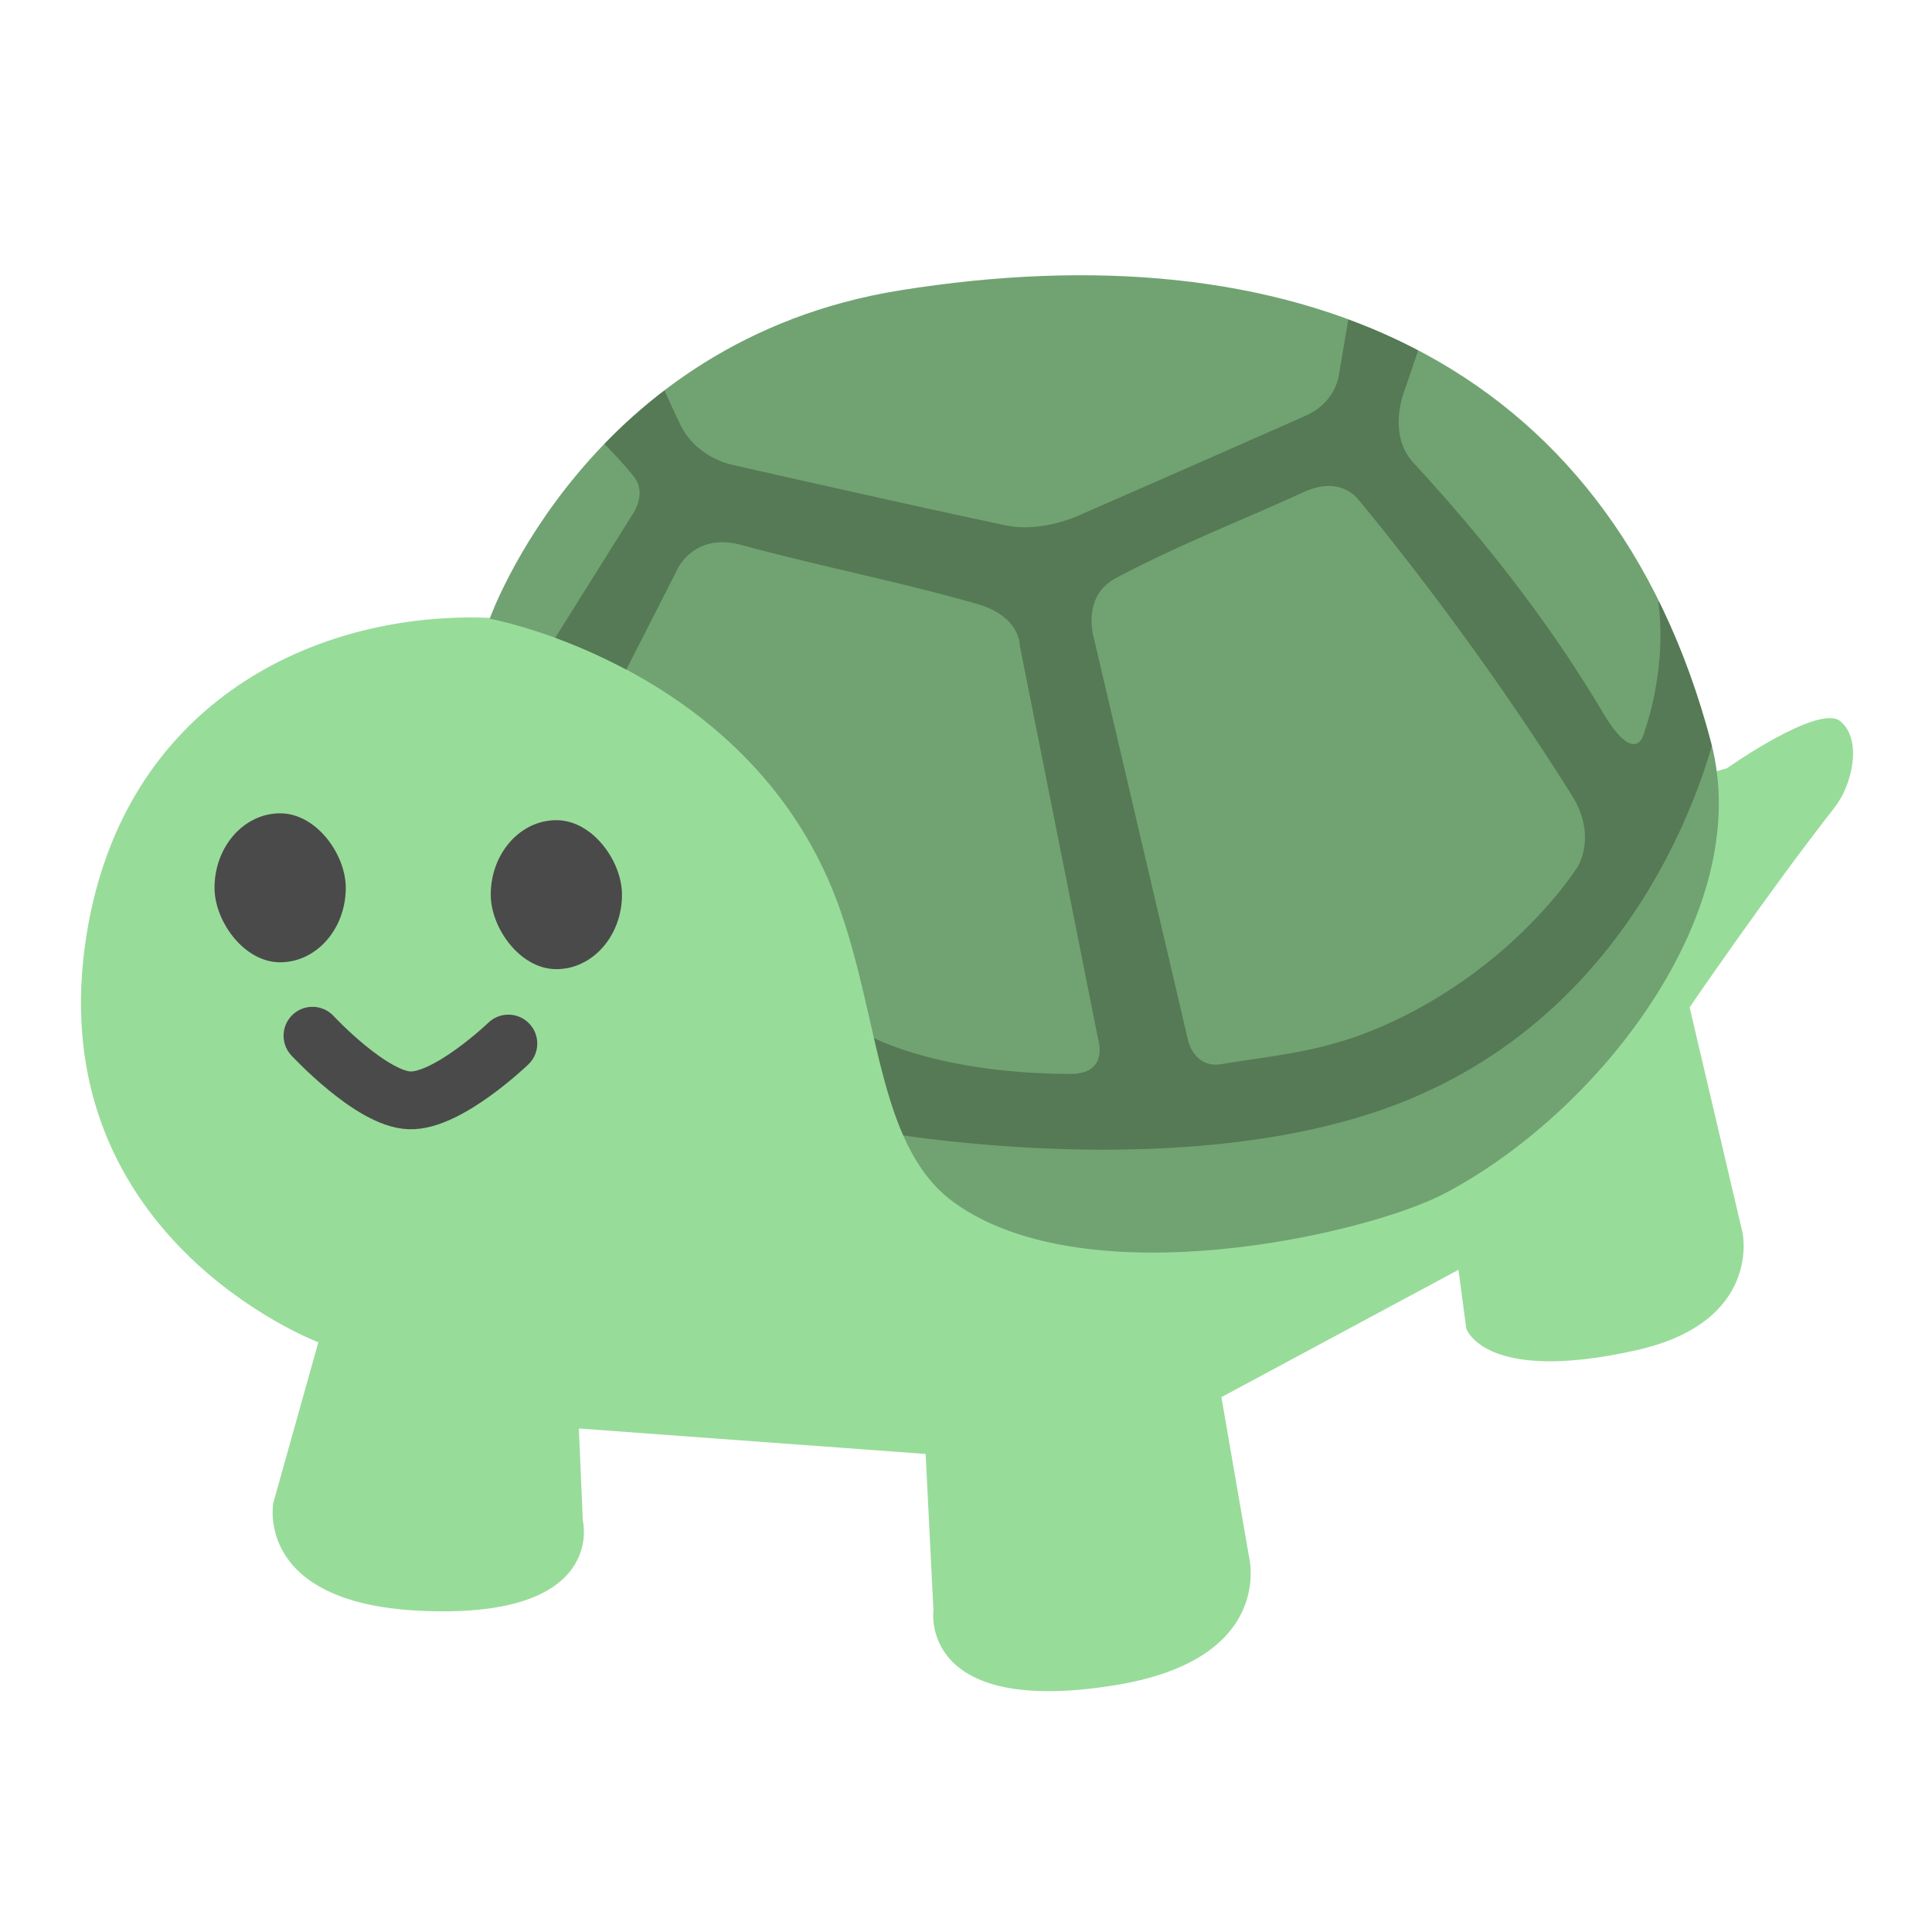<svg xmlns="http://www.w3.org/2000/svg" id="svg16" version="1.1" viewBox="0 0 192 192"><defs id="defs4"><style id="style2">.a{fill:none;stroke:#b1b5bd;stroke-linecap:round;stroke-linejoin:round;isolation:isolate;opacity:.63}</style></defs><path id="path829" d="m27.159 149.36 4.478-15.965S3.567 122.814 8.664 92.513c3.74-22.232 21.739-31.15 38.158-31.15C79.306 61.367 87.12 100.3 87.12 100.3l84.491-23.946s9.152-6.466 11.291-4.672c2.194 1.838 1.182 6.314-.584 8.566-6.486 8.272-14.406 19.857-14.406 19.857l5.256 22.388s1.97 8.863-10.512 11.681c-15.143 3.419-16.938-2.141-16.938-2.141l-.778-5.84-23.557 12.653 2.726 15.77s2.778 10.23-13.238 12.849c-19.577 3.2-18.106-7.398-18.106-7.398l-.778-15.575-34.459-2.53.39 9.15s2.504 9.918-16.354 8.955c-16.296-.833-14.406-10.708-14.406-10.708z" style="fill:#98dc9a;stroke-width:.957"/><path id="path831" d="M48.666 61.488s9.775-27.668 40.79-32.636c38.53-6.171 70.431 6.316 80.598 44.971 4.411 16.77-11.128 36.708-26.476 44.777-7.784 4.092-35.45 10.383-48.67.973-7.549-5.373-7.402-17.604-11.38-29.056-8.416-24.229-34.862-29.03-34.862-29.03Z" style="fill:#71a372;stroke-width:.957"/><path id="path833" d="m133.99 31.748-.925 5.476s-.26 2.732-3.31 4.088c-7.512 3.343-22.583 9.93-22.583 9.93s-3.654 1.716-7.203.971c-9.165-1.925-27.255-6.034-27.255-6.034s-3.447-.668-5.06-3.895c-.462-.921-1.081-2.288-1.616-3.494a53.26 53.26 0 0 0-5.982 5.328c.955.972 1.981 2.058 2.924 3.229 1.413 1.755-.195 3.894-.195 3.894l-7.612 12.144a56.56 56.56 0 0 1 7.063 3.17l5.027-9.864s1.597-3.84 6.425-2.53c7.747 2.103 15.643 3.636 23.361 5.84 4.357 1.245 4.283 4.09 4.283 4.09l7.788 39.13s1.162 3.514-2.725 3.503c-11.003-.033-17.372-2.53-19.546-3.562.815 3.52 1.658 6.83 2.913 9.677 8.114 1.157 32.613 3.796 50.386-3.629 20.278-8.47 27.687-27.223 29.976-35.083-.025-.1-.043-.203-.07-.304-1.35-5.136-3.097-9.795-5.18-14.025-.026.004-.05.004-.076.01.94 7.15-1.558 13.431-1.558 13.431s-.918 2.665-3.894-2.336c-5.329-8.957-11.564-16.964-18.884-24.919-2.658-2.89-.875-7.203-.875-7.203l1.352-3.956a58.747 58.747 0 0 0-6.949-3.077zm-1.989 16.55c2.062-.023 3.012 1.384 3.012 1.384s10.85 12.825 21.219 29.398c2.484 3.97.585 7.008.585 7.008s-5.246 8.52-16.355 14.407c-7.561 4.007-12.571 4.172-19.078 5.257-2.693.449-3.309-2.337-3.309-2.337l-9.345-39.91s-1.343-4.168 2.142-6.035c6.041-3.236 12.459-5.712 18.69-8.566.94-.43 1.752-.598 2.44-.605z" style="opacity:.25;fill:#000;stroke-width:.957"/><rect id="rect854" width="13.044" height="14.806" x="48.769" y="81.508" rx="6.522" ry="7.403" style="opacity:1;vector-effect:none;fill:#4a4a4a;fill-opacity:1;fill-rule:evenodd;stroke-width:.867;paint-order:stroke fill markers"/><rect id="rect854-7" width="13.044" height="14.806" x="21.319" y="80.826" rx="6.522" ry="7.403" style="opacity:1;vector-effect:none;fill:#4a4a4a;fill-opacity:1;fill-rule:evenodd;stroke-width:.867;paint-order:stroke fill markers"/><path id="path871" d="M31.053 102.928s5.828 6.28 9.636 6.424c3.809.144 9.832-5.645 9.832-5.645" style="fill:none;stroke:#4a4a4a;stroke-width:5.743;stroke-linecap:round;stroke-linejoin:round;stroke-miterlimit:4;stroke-dasharray:none;stroke-opacity:1"/></svg>